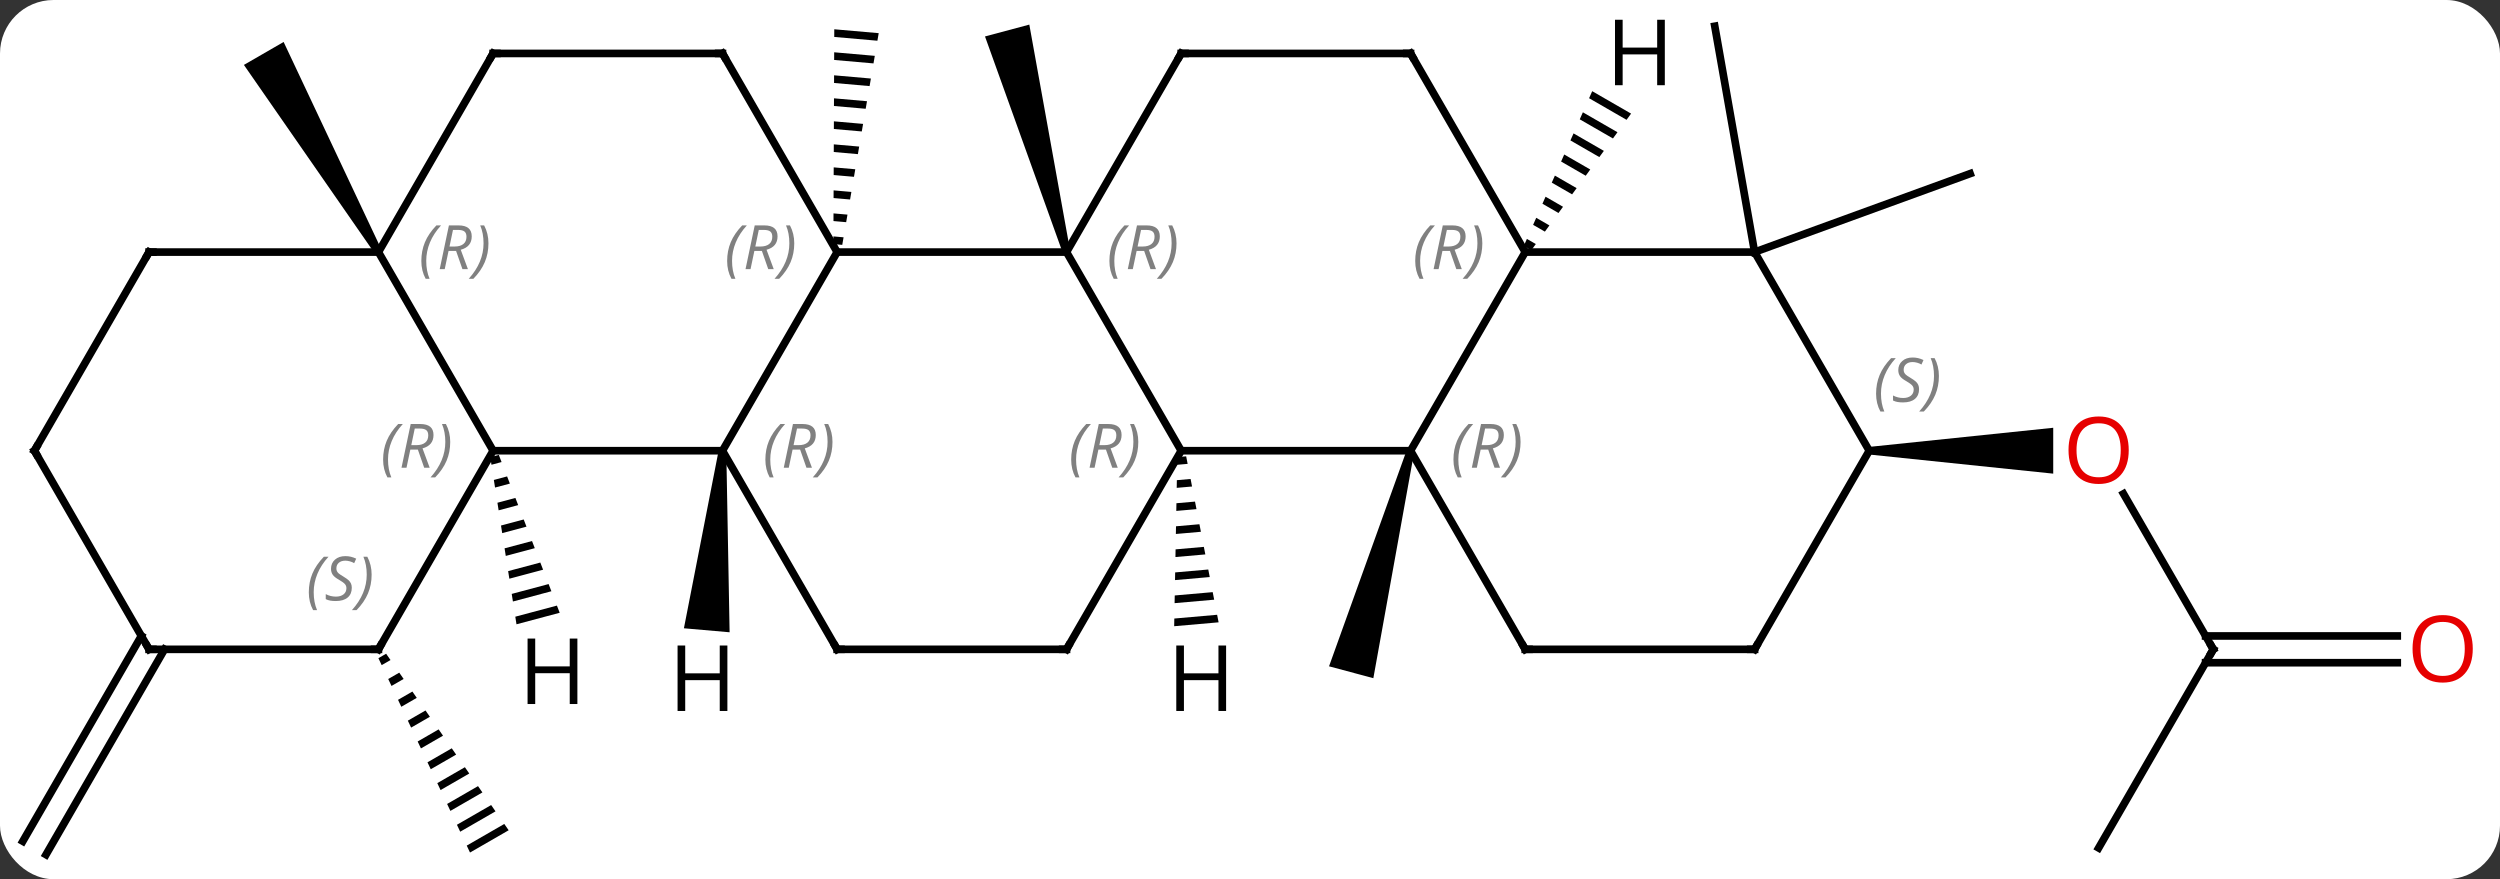 <svg width="327" viewBox="0 0 327 115" style="fill-opacity:1; color-rendering:auto; color-interpolation:auto; text-rendering:auto; stroke:black; stroke-linecap:square; stroke-miterlimit:10; shape-rendering:auto; stroke-opacity:1; fill:black; stroke-dasharray:none; font-weight:normal; stroke-width:1; font-family:'Open Sans'; font-style:normal; stroke-linejoin:miter; font-size:12; stroke-dashoffset:0; image-rendering:auto;" height="115" class="cas-substance-image" xmlns:xlink="http://www.w3.org/1999/xlink" xmlns="http://www.w3.org/2000/svg"><rect x="0" y="0" width="327" height="115" fill="#333333" stroke="none"/><svg class="cas-substance-single-component"><rect y="0" x="0" width="327" stroke="none" ry="7" rx="7" height="115" fill="white" class="cas-substance-group"/><svg y="0" x="0" width="327" viewBox="0 0 327 115" style="fill:black;" height="115" class="cas-substance-single-component-image"><svg><g><g transform="translate(162,57)" style="text-rendering:geometricPrecision; color-rendering:optimizeQuality; color-interpolation:linearRGB; stroke-linecap:butt; image-rendering:optimizeQuality;"><path style="stroke:none;" d="M-22.017 -24.156 L-22.983 -23.898 L-33.162 -52.231 L-27.366 -53.783 Z"/><path style="stroke:none;" d="M-52.877 -53.171 L-52.881 -52.168 L-52.881 -52.168 L-47.236 -51.673 L-47.236 -51.673 L-47.066 -52.662 L-47.066 -52.662 L-52.877 -53.171 ZM-52.889 -50.161 L-52.894 -49.157 L-52.894 -49.157 L-47.747 -48.706 L-47.747 -48.706 L-47.576 -49.695 L-47.576 -49.695 L-52.889 -50.161 ZM-52.902 -47.15 L-52.906 -46.147 L-52.906 -46.147 L-48.257 -45.739 L-48.257 -45.739 L-48.087 -46.728 L-48.087 -46.728 L-52.902 -47.15 ZM-52.914 -44.14 L-52.919 -43.136 L-52.919 -43.136 L-48.768 -42.773 L-48.768 -42.773 L-48.598 -43.761 L-48.598 -43.761 L-52.914 -44.14 ZM-52.927 -41.13 L-52.931 -40.126 L-52.931 -40.126 L-49.279 -39.806 L-49.279 -39.806 L-49.108 -40.795 L-49.108 -40.795 L-52.927 -41.13 ZM-52.94 -38.119 L-52.944 -37.116 L-52.944 -37.116 L-49.789 -36.839 L-49.789 -36.839 L-49.619 -37.828 L-49.619 -37.828 L-52.94 -38.119 ZM-52.952 -35.109 L-52.956 -34.105 L-52.956 -34.105 L-50.3 -33.873 L-50.3 -33.873 L-50.13 -34.861 L-50.13 -34.861 L-52.952 -35.109 ZM-52.965 -32.099 L-52.969 -31.095 L-52.969 -31.095 L-50.81 -30.906 L-50.81 -30.906 L-50.64 -31.895 L-50.64 -31.895 L-52.965 -32.099 ZM-52.977 -29.088 L-52.981 -28.085 L-52.981 -28.085 L-51.321 -27.939 L-51.321 -27.939 L-51.151 -28.928 L-51.151 -28.928 L-52.977 -29.088 ZM-52.99 -26.078 L-52.994 -25.074 L-51.832 -24.972 L-51.832 -24.972 L-51.661 -25.961 L-51.661 -25.961 L-52.99 -26.078 Z"/><path style="stroke:none;" d="M22.017 1.824 L22.983 2.082 L17.634 31.706 L11.838 30.154 Z"/><path style="stroke:none;" d="M-112.067 -24.277 L-112.933 -23.777 L-130.098 -48.51 L-124.902 -51.51 Z"/><path style="stroke:none;" d="M-111.495 28.508 L-112.505 29.09 L-112.077 29.998 L-112.077 29.998 L-110.922 29.332 L-111.495 28.508 ZM-109.778 30.982 L-111.222 31.814 L-110.793 32.722 L-109.205 31.806 L-109.778 30.982 ZM-108.06 33.455 L-109.938 34.538 L-109.51 35.446 L-107.488 34.28 L-108.06 33.455 ZM-106.343 35.929 L-108.654 37.262 L-108.226 38.17 L-108.226 38.17 L-105.771 36.754 L-106.343 35.929 ZM-104.626 38.403 L-107.37 39.986 L-106.942 40.893 L-106.942 40.893 L-104.054 39.228 L-104.626 38.403 ZM-102.909 40.877 L-106.086 42.709 L-105.658 43.617 L-105.658 43.617 L-102.337 41.702 L-102.337 41.702 L-102.909 40.877 ZM-101.192 43.351 L-104.802 45.433 L-104.374 46.341 L-104.374 46.341 L-100.62 44.176 L-100.62 44.176 L-101.192 43.351 ZM-99.475 45.825 L-103.518 48.157 L-103.518 48.157 L-103.09 49.065 L-98.902 46.65 L-99.475 45.825 ZM-97.758 48.299 L-102.234 50.88 L-102.234 50.88 L-101.806 51.788 L-97.185 49.123 L-97.185 49.123 L-97.758 48.299 ZM-96.04 50.773 L-100.951 53.604 L-100.523 54.512 L-95.468 51.597 L-96.04 50.773 Z"/><line y2="-24.027" y1="-53.574" x2="67.5" x1="62.292" style="fill:none;"/><line y2="-24.027" y1="-34.29" x2="67.5" x1="95.691" style="fill:none;"/><line y2="27.933" y1="54.788" x2="-140.479" x1="-155.984" style="fill:none;"/><line y2="26.183" y1="53.038" x2="-143.51" x1="-159.016" style="fill:none;"/><line y2="27.933" y1="7.589" x2="127.5" x1="115.754" style="fill:none;"/><path style="stroke:none;" d="M82.5 2.453 L82.5 1.453 L106.562 -1.047 L106.562 4.953 Z"/><line y2="53.913" y1="27.933" x2="112.5" x1="127.5" style="fill:none;"/><line y2="29.683" y1="29.683" x2="151.562" x1="126.49" style="fill:none;"/><line y2="26.183" y1="26.183" x2="151.562" x1="126.49" style="fill:none;"/><line y2="-24.027" y1="-24.027" x2="-52.5" x1="-22.5" style="fill:none;"/><line y2="1.953" y1="-24.027" x2="-7.5" x1="-22.5" style="fill:none;"/><line y2="-50.01" y1="-24.027" x2="-7.5" x1="-22.5" style="fill:none;"/><line y2="1.953" y1="-24.027" x2="-67.5" x1="-52.5" style="fill:none;"/><line y2="-50.01" y1="-24.027" x2="-67.5" x1="-52.5" style="fill:none;"/><line y2="1.953" y1="1.953" x2="22.5" x1="-7.5" style="fill:none;"/><line y2="27.933" y1="1.953" x2="-22.5" x1="-7.5" style="fill:none;"/><line y2="-50.01" y1="-50.01" x2="22.5" x1="-7.5" style="fill:none;"/><line y2="1.953" y1="1.953" x2="-97.5" x1="-67.5" style="fill:none;"/><line y2="27.933" y1="1.953" x2="-52.5" x1="-67.5" style="fill:none;"/><line y2="-50.01" y1="-50.01" x2="-97.5" x1="-67.5" style="fill:none;"/><line y2="-24.027" y1="1.953" x2="37.5" x1="22.5" style="fill:none;"/><line y2="27.933" y1="1.953" x2="37.5" x1="22.5" style="fill:none;"/><line y2="27.933" y1="27.933" x2="-52.5" x1="-22.5" style="fill:none;"/><line y2="-24.027" y1="-50.01" x2="37.5" x1="22.5" style="fill:none;"/><line y2="-24.027" y1="1.953" x2="-112.5" x1="-97.5" style="fill:none;"/><line y2="27.933" y1="1.953" x2="-112.5" x1="-97.5" style="fill:none;"/><line y2="-24.027" y1="-50.01" x2="-112.5" x1="-97.5" style="fill:none;"/><line y2="-24.027" y1="-24.027" x2="67.5" x1="37.5" style="fill:none;"/><line y2="27.933" y1="27.933" x2="67.5" x1="37.5" style="fill:none;"/><line y2="-24.027" y1="-24.027" x2="-142.5" x1="-112.5" style="fill:none;"/><line y2="27.933" y1="27.933" x2="-142.5" x1="-112.5" style="fill:none;"/><line y2="1.953" y1="-24.027" x2="82.5" x1="67.5" style="fill:none;"/><line y2="1.953" y1="27.933" x2="82.5" x1="67.5" style="fill:none;"/><line y2="1.953" y1="-24.027" x2="-157.5" x1="-142.5" style="fill:none;"/><line y2="1.953" y1="27.933" x2="-157.5" x1="-142.5" style="fill:none;"/><path style="stroke:none;" d="M-6.85 2.688 L-8.013 2.789 L-8.013 2.789 L-8.031 3.795 L-8.031 3.795 L-6.657 3.675 L-6.657 3.675 L-6.85 2.688 ZM-6.271 5.648 L-8.068 5.806 L-8.068 5.806 L-8.086 6.811 L-6.079 6.635 L-6.271 5.648 ZM-5.693 8.609 L-8.123 8.822 L-8.123 8.822 L-8.142 9.828 L-8.142 9.828 L-5.5 9.596 L-5.5 9.596 L-5.693 8.609 ZM-5.114 11.57 L-8.178 11.838 L-8.178 11.838 L-8.197 12.844 L-8.197 12.844 L-4.922 12.557 L-4.922 12.557 L-5.114 11.57 ZM-4.536 14.531 L-8.234 14.855 L-8.234 14.855 L-8.252 15.86 L-8.252 15.86 L-4.343 15.518 L-4.343 15.518 L-4.536 14.531 ZM-3.958 17.491 L-8.289 17.871 L-8.289 17.871 L-8.307 18.877 L-8.307 18.877 L-3.765 18.478 L-3.765 18.478 L-3.958 17.491 ZM-3.379 20.452 L-8.344 20.887 L-8.344 20.887 L-8.363 21.893 L-8.363 21.893 L-3.186 21.439 L-3.186 21.439 L-3.379 20.452 ZM-2.8 23.413 L-8.4 23.904 L-8.4 23.904 L-8.418 24.909 L-8.418 24.909 L-2.608 24.4 L-2.608 24.4 L-2.8 23.413 Z"/><path style="stroke:none;" d="M-67.998 1.909 L-67.002 1.997 L-66.567 25.702 L-72.544 25.179 Z"/><path style="stroke:none;" d="M-96.757 2.499 L-97.871 2.796 L-97.715 3.79 L-96.395 3.437 L-96.757 2.499 ZM-95.671 5.315 L-97.404 5.777 L-97.248 6.771 L-97.248 6.771 L-95.309 6.253 L-95.671 5.315 ZM-94.585 8.131 L-96.936 8.758 L-96.781 9.752 L-94.223 9.069 L-94.585 8.131 ZM-93.499 10.947 L-96.469 11.739 L-96.313 12.733 L-96.313 12.733 L-93.137 11.886 L-93.499 10.947 ZM-92.413 13.763 L-96.001 14.72 L-95.846 15.714 L-95.846 15.714 L-92.051 14.701 L-92.051 14.701 L-92.413 13.763 ZM-91.327 16.579 L-95.534 17.701 L-95.378 18.695 L-90.965 17.518 L-91.327 16.579 ZM-90.241 19.395 L-95.067 20.683 L-95.067 20.683 L-94.911 21.676 L-89.879 20.334 L-89.879 20.334 L-90.241 19.395 ZM-89.155 22.211 L-94.599 23.664 L-94.444 24.657 L-94.444 24.657 L-88.793 23.15 L-88.793 23.15 L-89.155 22.211 Z"/><path style="stroke:none;" d="M46.26 -45.073 L45.853 -44.153 L45.853 -44.153 L50.753 -41.327 L50.753 -41.327 L51.346 -42.139 L46.26 -45.073 ZM45.04 -42.312 L44.633 -41.392 L44.633 -41.392 L48.973 -38.89 L49.566 -39.702 L45.04 -42.312 ZM43.819 -39.552 L43.413 -38.632 L47.192 -36.452 L47.192 -36.452 L47.786 -37.265 L43.819 -39.552 ZM42.599 -36.792 L42.193 -35.871 L45.412 -34.015 L46.005 -34.828 L42.599 -36.792 ZM41.379 -34.031 L40.972 -33.111 L43.631 -31.578 L43.631 -31.578 L44.225 -32.39 L44.225 -32.39 L41.379 -34.031 ZM40.159 -31.271 L39.752 -30.351 L41.851 -29.14 L41.851 -29.14 L42.444 -29.953 L42.444 -29.953 L40.159 -31.271 ZM38.938 -28.511 L38.532 -27.59 L40.071 -26.703 L40.071 -26.703 L40.664 -27.516 L40.664 -27.516 L38.938 -28.511 ZM37.718 -25.75 L37.312 -24.83 L38.29 -24.266 L38.884 -25.078 L37.718 -25.75 Z"/></g><g transform="translate(162,57)" style="fill:rgb(230,0,0); text-rendering:geometricPrecision; color-rendering:optimizeQuality; image-rendering:optimizeQuality; font-family:'Open Sans'; stroke:rgb(230,0,0); color-interpolation:linearRGB;"><path style="stroke:none;" d="M116.438 1.883 Q116.438 3.945 115.398 5.125 Q114.359 6.305 112.516 6.305 Q110.625 6.305 109.594 5.141 Q108.562 3.976 108.562 1.867 Q108.562 -0.227 109.594 -1.375 Q110.625 -2.524 112.516 -2.524 Q114.375 -2.524 115.406 -1.352 Q116.438 -0.18 116.438 1.883 ZM109.609 1.883 Q109.609 3.617 110.352 4.523 Q111.094 5.43 112.516 5.43 Q113.938 5.43 114.664 4.531 Q115.391 3.633 115.391 1.883 Q115.391 0.148 114.664 -0.742 Q113.938 -1.633 112.516 -1.633 Q111.094 -1.633 110.352 -0.735 Q109.609 0.164 109.609 1.883 Z"/></g><g transform="translate(162,57)" style="stroke-linecap:butt; text-rendering:geometricPrecision; color-rendering:optimizeQuality; image-rendering:optimizeQuality; font-family:'Open Sans'; color-interpolation:linearRGB; stroke-miterlimit:5;"><path style="fill:none;" d="M127.25 27.5 L127.5 27.933 L127.25 28.366"/><path style="fill:rgb(230,0,0); stroke:none;" d="M161.438 27.863 Q161.438 29.925 160.398 31.105 Q159.359 32.285 157.516 32.285 Q155.625 32.285 154.594 31.12 Q153.562 29.956 153.562 27.847 Q153.562 25.753 154.594 24.605 Q155.625 23.456 157.516 23.456 Q159.375 23.456 160.406 24.628 Q161.438 25.8 161.438 27.863 ZM154.609 27.863 Q154.609 29.597 155.352 30.503 Q156.094 31.41 157.516 31.41 Q158.938 31.41 159.664 30.511 Q160.391 29.613 160.391 27.863 Q160.391 26.128 159.664 25.238 Q158.938 24.347 157.516 24.347 Q156.094 24.347 155.352 25.245 Q154.609 26.144 154.609 27.863 Z"/></g><g transform="translate(162,57)" style="stroke-linecap:butt; font-size:8.4px; fill:gray; text-rendering:geometricPrecision; image-rendering:optimizeQuality; color-rendering:optimizeQuality; font-family:'Open Sans'; font-style:italic; stroke:gray; color-interpolation:linearRGB; stroke-miterlimit:5;"><path style="stroke:none;" d="M-16.889 -22.863 Q-16.889 -24.191 -16.42 -25.316 Q-15.951 -26.441 -14.92 -27.519 L-14.31 -27.519 Q-15.279 -26.457 -15.764 -25.285 Q-16.248 -24.113 -16.248 -22.879 Q-16.248 -21.551 -15.81 -20.535 L-16.326 -20.535 Q-16.889 -21.566 -16.889 -22.863 ZM-13.329 -24.176 L-13.829 -21.801 L-14.485 -21.801 L-13.282 -27.519 L-12.032 -27.519 Q-10.297 -27.519 -10.297 -26.082 Q-10.297 -24.723 -11.735 -24.332 L-10.797 -21.801 L-11.516 -21.801 L-12.344 -24.176 L-13.329 -24.176 ZM-12.751 -26.926 Q-13.141 -25.004 -13.204 -24.754 L-12.547 -24.754 Q-11.797 -24.754 -11.391 -25.082 Q-10.985 -25.41 -10.985 -26.035 Q-10.985 -26.504 -11.243 -26.715 Q-11.501 -26.926 -12.094 -26.926 L-12.751 -26.926 ZM-8.111 -25.176 Q-8.111 -23.848 -8.588 -22.715 Q-9.065 -21.582 -10.08 -20.535 L-10.69 -20.535 Q-8.752 -22.691 -8.752 -25.176 Q-8.752 -26.504 -9.19 -27.519 L-8.674 -27.519 Q-8.111 -26.457 -8.111 -25.176 Z"/><path style="stroke:none;" d="M-66.889 -22.863 Q-66.889 -24.191 -66.42 -25.316 Q-65.951 -26.441 -64.92 -27.519 L-64.311 -27.519 Q-65.279 -26.457 -65.764 -25.285 Q-66.248 -24.113 -66.248 -22.879 Q-66.248 -21.551 -65.811 -20.535 L-66.326 -20.535 Q-66.889 -21.566 -66.889 -22.863 ZM-63.329 -24.176 L-63.829 -21.801 L-64.485 -21.801 L-63.282 -27.519 L-62.032 -27.519 Q-60.297 -27.519 -60.297 -26.082 Q-60.297 -24.723 -61.735 -24.332 L-60.797 -21.801 L-61.516 -21.801 L-62.344 -24.176 L-63.329 -24.176 ZM-62.751 -26.926 Q-63.141 -25.004 -63.204 -24.754 L-62.547 -24.754 Q-61.797 -24.754 -61.391 -25.082 Q-60.985 -25.41 -60.985 -26.035 Q-60.985 -26.504 -61.243 -26.715 Q-61.501 -26.926 -62.094 -26.926 L-62.751 -26.926 ZM-58.111 -25.176 Q-58.111 -23.848 -58.588 -22.715 Q-59.065 -21.582 -60.08 -20.535 L-60.69 -20.535 Q-58.752 -22.691 -58.752 -25.176 Q-58.752 -26.504 -59.19 -27.519 L-58.674 -27.519 Q-58.111 -26.457 -58.111 -25.176 Z"/><path style="stroke:none;" d="M-21.889 3.117 Q-21.889 1.789 -21.42 0.664 Q-20.951 -0.461 -19.92 -1.539 L-19.311 -1.539 Q-20.279 -0.477 -20.764 0.695 Q-21.248 1.867 -21.248 3.101 Q-21.248 4.43 -20.811 5.445 L-21.326 5.445 Q-21.889 4.414 -21.889 3.117 ZM-18.329 1.805 L-18.829 4.18 L-19.485 4.18 L-18.282 -1.539 L-17.032 -1.539 Q-15.297 -1.539 -15.297 -0.102 Q-15.297 1.258 -16.735 1.648 L-15.797 4.18 L-16.516 4.18 L-17.344 1.805 L-18.329 1.805 ZM-17.75 -0.945 Q-18.141 0.976 -18.204 1.226 L-17.547 1.226 Q-16.797 1.226 -16.391 0.898 Q-15.985 0.57 -15.985 -0.055 Q-15.985 -0.524 -16.243 -0.735 Q-16.5 -0.945 -17.094 -0.945 L-17.75 -0.945 ZM-13.111 0.805 Q-13.111 2.133 -13.588 3.265 Q-14.065 4.398 -15.08 5.445 L-15.69 5.445 Q-13.752 3.289 -13.752 0.805 Q-13.752 -0.524 -14.19 -1.539 L-13.674 -1.539 Q-13.111 -0.477 -13.111 0.805 Z"/><path style="fill:none; stroke:black;" d="M-7.75 -49.577 L-7.5 -50.01 L-7 -50.01"/><path style="stroke:none;" d="M-61.889 3.117 Q-61.889 1.789 -61.42 0.664 Q-60.951 -0.461 -59.92 -1.539 L-59.31 -1.539 Q-60.279 -0.477 -60.764 0.695 Q-61.248 1.867 -61.248 3.101 Q-61.248 4.43 -60.81 5.445 L-61.326 5.445 Q-61.889 4.414 -61.889 3.117 ZM-58.329 1.805 L-58.829 4.18 L-59.485 4.18 L-58.282 -1.539 L-57.032 -1.539 Q-55.297 -1.539 -55.297 -0.102 Q-55.297 1.258 -56.735 1.648 L-55.797 4.18 L-56.516 4.18 L-57.344 1.805 L-58.329 1.805 ZM-57.751 -0.945 Q-58.141 0.976 -58.204 1.226 L-57.547 1.226 Q-56.797 1.226 -56.391 0.898 Q-55.985 0.57 -55.985 -0.055 Q-55.985 -0.524 -56.243 -0.735 Q-56.501 -0.945 -57.094 -0.945 L-57.751 -0.945 ZM-53.111 0.805 Q-53.111 2.133 -53.588 3.265 Q-54.065 4.398 -55.08 5.445 L-55.69 5.445 Q-53.752 3.289 -53.752 0.805 Q-53.752 -0.524 -54.19 -1.539 L-53.674 -1.539 Q-53.111 -0.477 -53.111 0.805 Z"/><path style="fill:none; stroke:black;" d="M-67.25 -49.577 L-67.5 -50.01 L-68 -50.01"/><path style="stroke:none;" d="M28.111 3.117 Q28.111 1.789 28.58 0.664 Q29.049 -0.461 30.08 -1.539 L30.689 -1.539 Q29.721 -0.477 29.236 0.695 Q28.752 1.867 28.752 3.101 Q28.752 4.43 29.189 5.445 L28.674 5.445 Q28.111 4.414 28.111 3.117 ZM31.671 1.805 L31.171 4.18 L30.515 4.18 L31.718 -1.539 L32.968 -1.539 Q34.703 -1.539 34.703 -0.102 Q34.703 1.258 33.265 1.648 L34.203 4.18 L33.484 4.18 L32.656 1.805 L31.671 1.805 ZM32.249 -0.945 Q31.859 0.976 31.796 1.226 L32.453 1.226 Q33.203 1.226 33.609 0.898 Q34.015 0.57 34.015 -0.055 Q34.015 -0.524 33.757 -0.735 Q33.499 -0.945 32.906 -0.945 L32.249 -0.945 ZM36.889 0.805 Q36.889 2.133 36.412 3.265 Q35.935 4.398 34.92 5.445 L34.31 5.445 Q36.248 3.289 36.248 0.805 Q36.248 -0.524 35.81 -1.539 L36.326 -1.539 Q36.889 -0.477 36.889 0.805 Z"/><path style="fill:none; stroke:black;" d="M-22.25 27.5 L-22.5 27.933 L-23 27.933"/><path style="fill:none; stroke:black;" d="M22 -50.01 L22.5 -50.01 L22.75 -49.577"/><path style="stroke:none;" d="M-111.889 3.117 Q-111.889 1.789 -111.42 0.664 Q-110.951 -0.461 -109.92 -1.539 L-109.311 -1.539 Q-110.279 -0.477 -110.764 0.695 Q-111.248 1.867 -111.248 3.101 Q-111.248 4.43 -110.811 5.445 L-111.326 5.445 Q-111.889 4.414 -111.889 3.117 ZM-108.329 1.805 L-108.829 4.18 L-109.485 4.18 L-108.282 -1.539 L-107.032 -1.539 Q-105.297 -1.539 -105.297 -0.102 Q-105.297 1.258 -106.735 1.648 L-105.797 4.18 L-106.516 4.18 L-107.344 1.805 L-108.329 1.805 ZM-107.751 -0.945 Q-108.141 0.976 -108.204 1.226 L-107.547 1.226 Q-106.797 1.226 -106.391 0.898 Q-105.985 0.57 -105.985 -0.055 Q-105.985 -0.524 -106.243 -0.735 Q-106.501 -0.945 -107.094 -0.945 L-107.751 -0.945 ZM-103.111 0.805 Q-103.111 2.133 -103.588 3.265 Q-104.064 4.398 -105.08 5.445 L-105.689 5.445 Q-103.752 3.289 -103.752 0.805 Q-103.752 -0.524 -104.189 -1.539 L-103.674 -1.539 Q-103.111 -0.477 -103.111 0.805 Z"/><path style="fill:none; stroke:black;" d="M-52.75 27.5 L-52.5 27.933 L-52 27.933"/><path style="fill:none; stroke:black;" d="M-97 -50.01 L-97.5 -50.01 L-97.75 -49.577"/><path style="stroke:none;" d="M23.111 -22.863 Q23.111 -24.191 23.58 -25.316 Q24.049 -26.441 25.08 -27.519 L25.689 -27.519 Q24.721 -26.457 24.236 -25.285 Q23.752 -24.113 23.752 -22.879 Q23.752 -21.551 24.189 -20.535 L23.674 -20.535 Q23.111 -21.566 23.111 -22.863 ZM26.671 -24.176 L26.171 -21.801 L25.515 -21.801 L26.718 -27.519 L27.968 -27.519 Q29.703 -27.519 29.703 -26.082 Q29.703 -24.723 28.265 -24.332 L29.203 -21.801 L28.484 -21.801 L27.656 -24.176 L26.671 -24.176 ZM27.25 -26.926 Q26.859 -25.004 26.796 -24.754 L27.453 -24.754 Q28.203 -24.754 28.609 -25.082 Q29.015 -25.41 29.015 -26.035 Q29.015 -26.504 28.757 -26.715 Q28.5 -26.926 27.906 -26.926 L27.25 -26.926 ZM31.889 -25.176 Q31.889 -23.848 31.412 -22.715 Q30.936 -21.582 29.92 -20.535 L29.311 -20.535 Q31.248 -22.691 31.248 -25.176 Q31.248 -26.504 30.811 -27.519 L31.326 -27.519 Q31.889 -26.457 31.889 -25.176 Z"/><path style="fill:none; stroke:black;" d="M37.25 27.5 L37.5 27.933 L38 27.933"/><path style="stroke:none;" d="M-106.889 -22.863 Q-106.889 -24.191 -106.42 -25.316 Q-105.951 -26.441 -104.92 -27.519 L-104.311 -27.519 Q-105.279 -26.457 -105.764 -25.285 Q-106.248 -24.113 -106.248 -22.879 Q-106.248 -21.551 -105.811 -20.535 L-106.326 -20.535 Q-106.889 -21.566 -106.889 -22.863 ZM-103.329 -24.176 L-103.829 -21.801 L-104.485 -21.801 L-103.282 -27.519 L-102.032 -27.519 Q-100.297 -27.519 -100.297 -26.082 Q-100.297 -24.723 -101.735 -24.332 L-100.797 -21.801 L-101.516 -21.801 L-102.344 -24.176 L-103.329 -24.176 ZM-102.751 -26.926 Q-103.141 -25.004 -103.204 -24.754 L-102.547 -24.754 Q-101.797 -24.754 -101.391 -25.082 Q-100.985 -25.41 -100.985 -26.035 Q-100.985 -26.504 -101.243 -26.715 Q-101.501 -26.926 -102.094 -26.926 L-102.751 -26.926 ZM-98.111 -25.176 Q-98.111 -23.848 -98.588 -22.715 Q-99.064 -21.582 -100.08 -20.535 L-100.689 -20.535 Q-98.752 -22.691 -98.752 -25.176 Q-98.752 -26.504 -99.189 -27.519 L-98.674 -27.519 Q-98.111 -26.457 -98.111 -25.176 Z"/><path style="fill:none; stroke:black;" d="M-112.25 27.5 L-112.5 27.933 L-113 27.933"/><path style="stroke:none;" d="M-121.608 20.476 Q-121.608 19.148 -121.139 18.023 Q-120.671 16.898 -119.639 15.819 L-119.03 15.819 Q-119.999 16.882 -120.483 18.054 Q-120.968 19.226 -120.968 20.46 Q-120.968 21.788 -120.53 22.804 L-121.046 22.804 Q-121.608 21.773 -121.608 20.476 ZM-115.986 19.882 Q-115.986 20.71 -116.533 21.163 Q-117.079 21.616 -118.079 21.616 Q-118.486 21.616 -118.798 21.562 Q-119.111 21.507 -119.392 21.366 L-119.392 20.71 Q-118.767 21.038 -118.064 21.038 Q-117.439 21.038 -117.064 20.741 Q-116.689 20.445 -116.689 19.929 Q-116.689 19.616 -116.892 19.39 Q-117.095 19.163 -117.658 18.835 Q-118.251 18.507 -118.478 18.179 Q-118.704 17.851 -118.704 17.398 Q-118.704 16.663 -118.189 16.202 Q-117.673 15.741 -116.829 15.741 Q-116.454 15.741 -116.119 15.819 Q-115.783 15.898 -115.408 16.07 L-115.673 16.663 Q-115.923 16.507 -116.244 16.421 Q-116.564 16.335 -116.829 16.335 Q-117.361 16.335 -117.681 16.609 Q-118.001 16.882 -118.001 17.351 Q-118.001 17.554 -117.931 17.702 Q-117.861 17.851 -117.72 17.984 Q-117.579 18.116 -117.158 18.366 Q-116.595 18.71 -116.392 18.905 Q-116.189 19.101 -116.087 19.335 Q-115.986 19.57 -115.986 19.882 ZM-113.391 18.163 Q-113.391 19.491 -113.868 20.624 Q-114.344 21.757 -115.36 22.804 L-115.969 22.804 Q-114.032 20.648 -114.032 18.163 Q-114.032 16.835 -114.469 15.819 L-113.954 15.819 Q-113.391 16.882 -113.391 18.163 Z"/><path style="fill:none; stroke:black;" d="M67 27.933 L67.5 27.933 L67.75 27.5"/><path style="fill:none; stroke:black;" d="M-142 -24.027 L-142.5 -24.027 L-142.75 -23.594"/><path style="fill:none; stroke:black;" d="M-142 27.933 L-142.5 27.933 L-142.75 27.5"/><path style="stroke:none;" d="M83.392 -5.504 Q83.392 -6.832 83.86 -7.957 Q84.329 -9.082 85.36 -10.16 L85.97 -10.16 Q85.001 -9.098 84.517 -7.926 Q84.032 -6.754 84.032 -5.52 Q84.032 -4.192 84.47 -3.176 L83.954 -3.176 Q83.392 -4.207 83.392 -5.504 ZM89.014 -6.098 Q89.014 -5.27 88.467 -4.817 Q87.92 -4.363 86.92 -4.363 Q86.514 -4.363 86.202 -4.418 Q85.889 -4.473 85.608 -4.613 L85.608 -5.27 Q86.233 -4.942 86.936 -4.942 Q87.561 -4.942 87.936 -5.238 Q88.311 -5.535 88.311 -6.051 Q88.311 -6.363 88.108 -6.59 Q87.905 -6.817 87.342 -7.145 Q86.749 -7.473 86.522 -7.801 Q86.295 -8.129 86.295 -8.582 Q86.295 -9.317 86.811 -9.777 Q87.327 -10.238 88.17 -10.238 Q88.545 -10.238 88.881 -10.16 Q89.217 -10.082 89.592 -9.91 L89.327 -9.317 Q89.077 -9.473 88.756 -9.559 Q88.436 -9.645 88.17 -9.645 Q87.639 -9.645 87.319 -9.371 Q86.999 -9.098 86.999 -8.629 Q86.999 -8.426 87.069 -8.277 Q87.139 -8.129 87.28 -7.996 Q87.42 -7.863 87.842 -7.613 Q88.405 -7.27 88.608 -7.074 Q88.811 -6.879 88.913 -6.645 Q89.014 -6.41 89.014 -6.098 ZM91.609 -7.817 Q91.609 -6.488 91.132 -5.356 Q90.656 -4.223 89.64 -3.176 L89.031 -3.176 Q90.968 -5.332 90.968 -7.817 Q90.968 -9.145 90.531 -10.16 L91.046 -10.16 Q91.609 -9.098 91.609 -7.817 Z"/><path style="fill:none; stroke:black;" d="M-157.25 1.52 L-157.5 1.953 L-157.25 2.386"/></g><g transform="translate(162,57)" style="stroke-linecap:butt; text-rendering:geometricPrecision; color-rendering:optimizeQuality; image-rendering:optimizeQuality; font-family:'Open Sans'; color-interpolation:linearRGB; stroke-miterlimit:5;"><path style="stroke:none;" d="M-1.626 35.995 L-2.626 35.995 L-2.626 31.964 L-7.142 31.964 L-7.142 35.995 L-8.142 35.995 L-8.142 27.433 L-7.142 27.433 L-7.142 31.073 L-2.626 31.073 L-2.626 27.433 L-1.626 27.433 L-1.626 35.995 Z"/><path style="stroke:none;" d="M-66.858 35.995 L-67.858 35.995 L-67.858 31.964 L-72.374 31.964 L-72.374 35.995 L-73.374 35.995 L-73.374 27.433 L-72.374 27.433 L-72.374 31.073 L-67.858 31.073 L-67.858 27.433 L-66.858 27.433 L-66.858 35.995 Z"/><path style="stroke:none;" d="M-86.478 35.086 L-87.478 35.086 L-87.478 31.055 L-91.994 31.055 L-91.994 35.086 L-92.994 35.086 L-92.994 26.524 L-91.994 26.524 L-91.994 30.164 L-87.478 30.164 L-87.478 26.524 L-86.478 26.524 L-86.478 35.086 Z"/><path style="stroke:none;" d="M55.758 -45.854 L54.758 -45.854 L54.758 -49.885 L50.242 -49.885 L50.242 -45.854 L49.242 -45.854 L49.242 -54.416 L50.242 -54.416 L50.242 -50.776 L54.758 -50.776 L54.758 -54.416 L55.758 -54.416 L55.758 -45.854 Z"/></g></g></svg></svg></svg></svg>